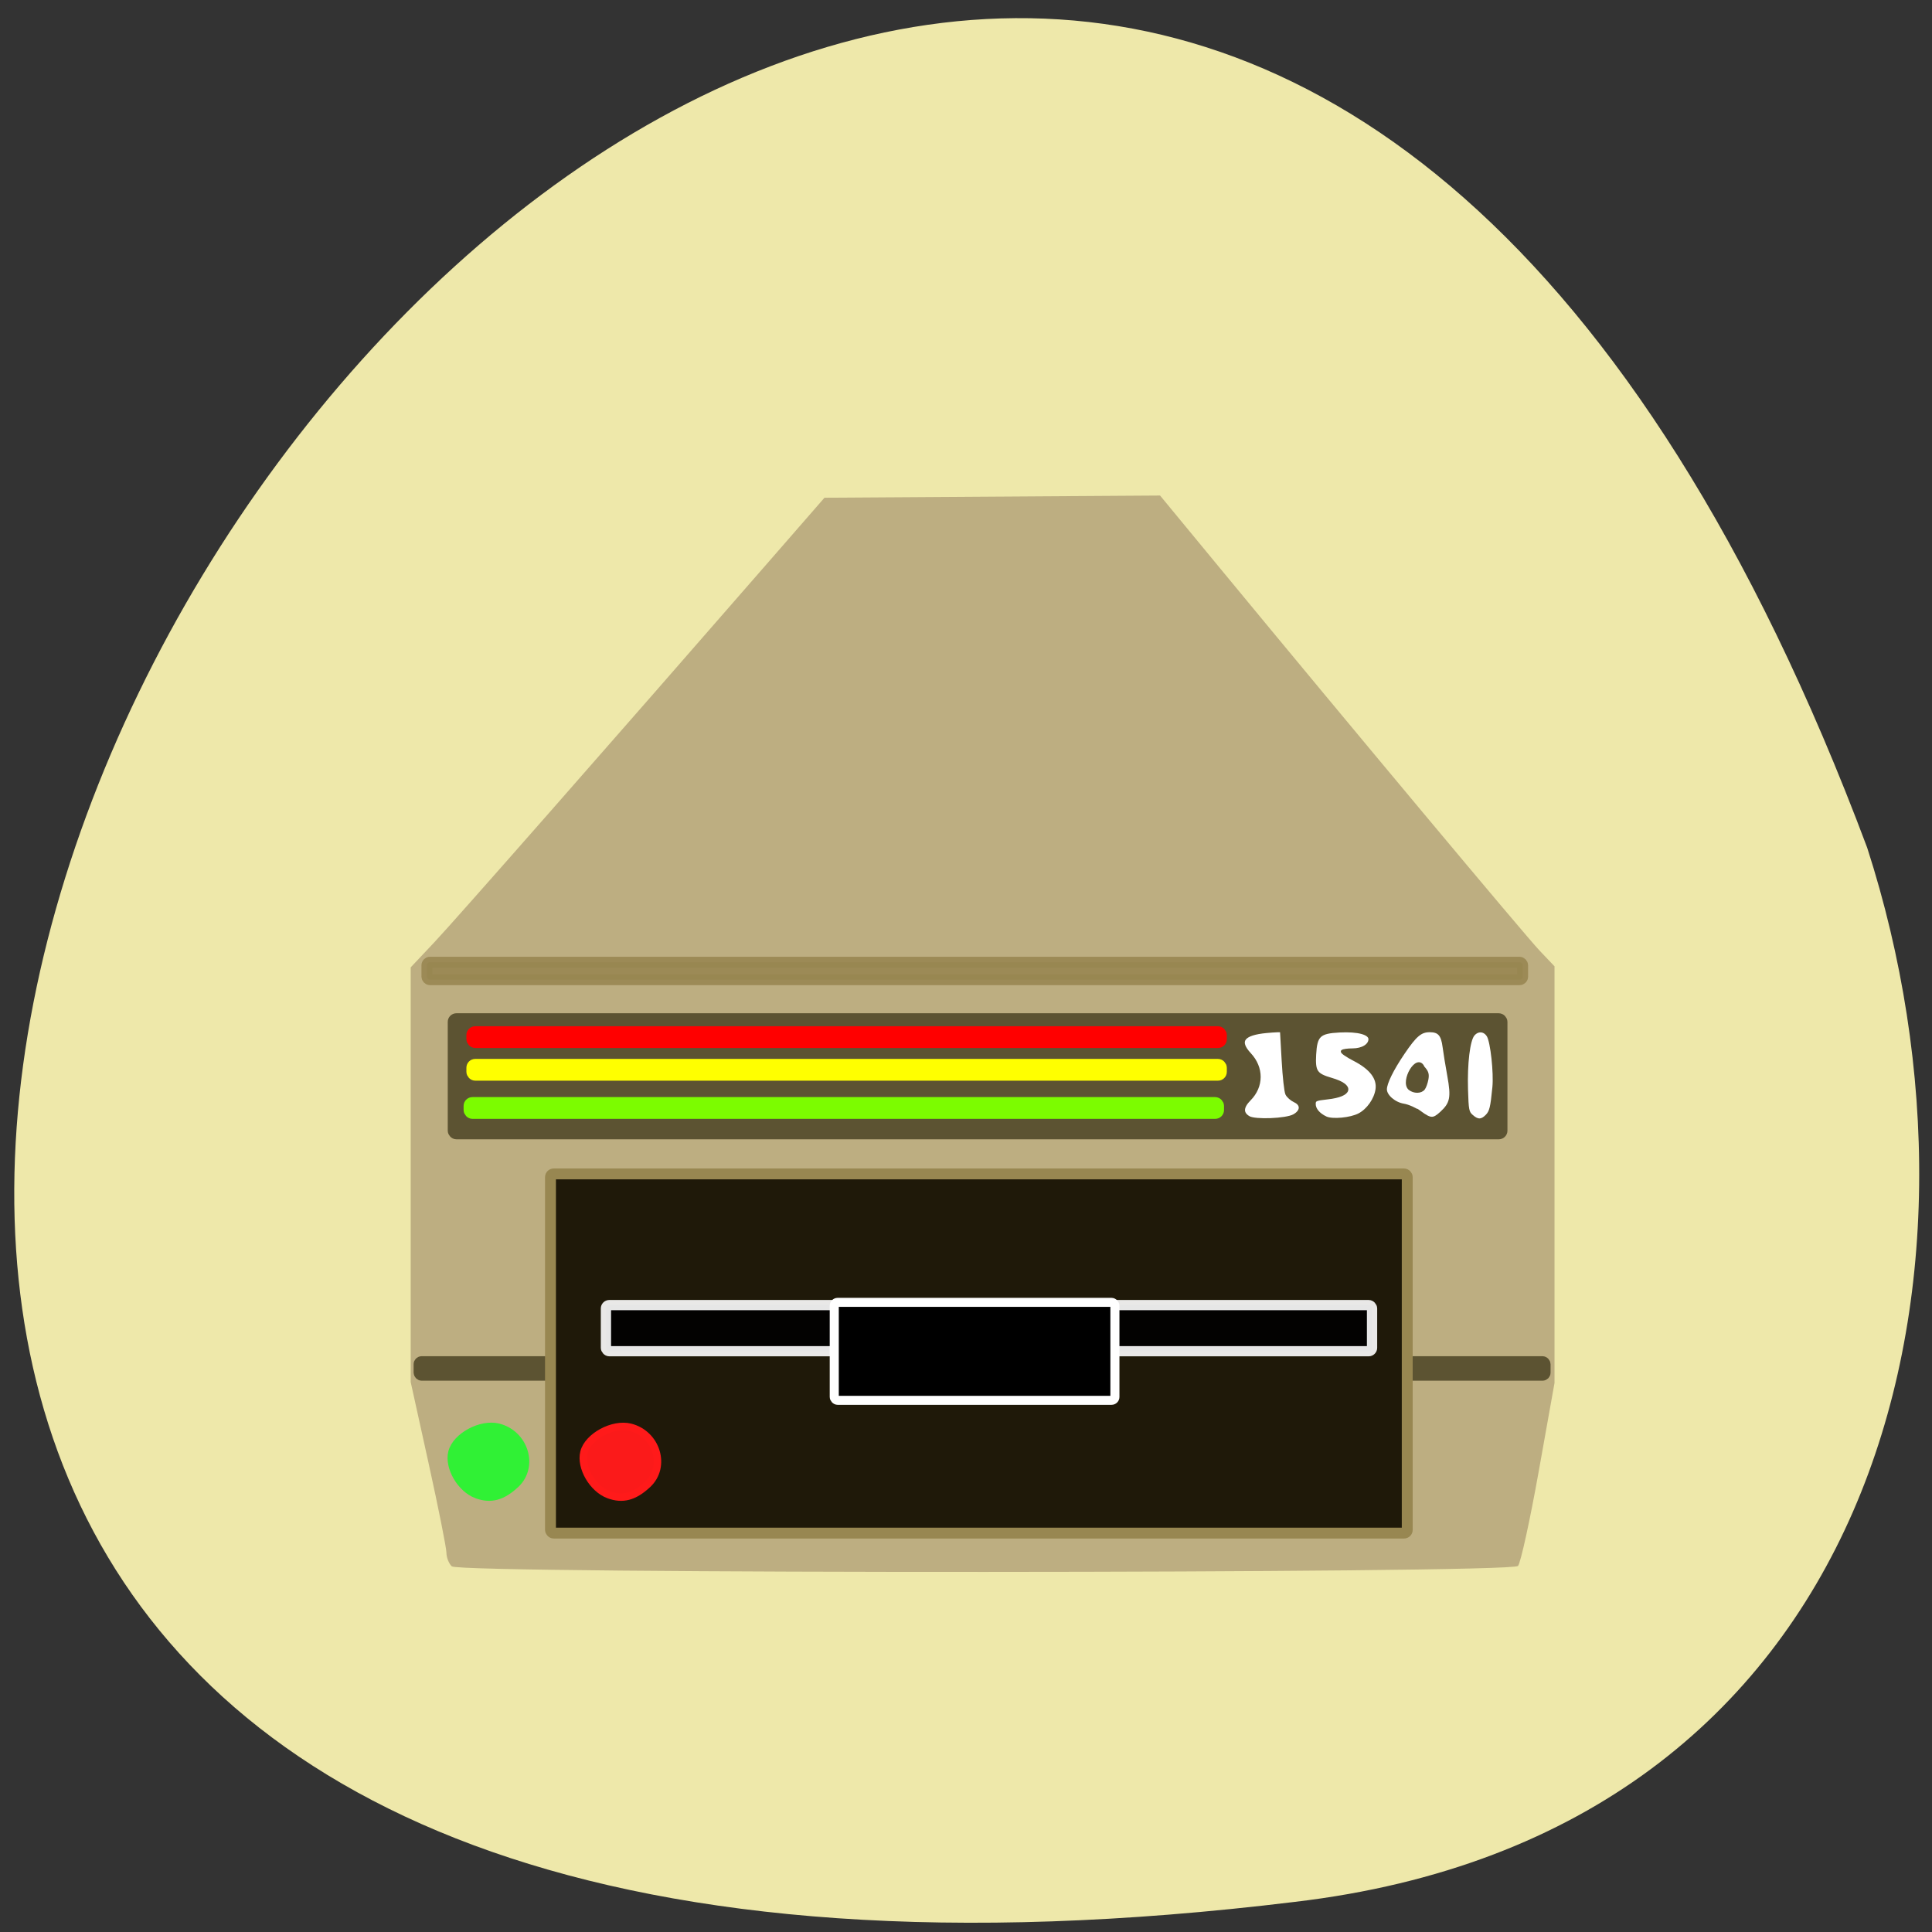 <svg xmlns="http://www.w3.org/2000/svg" viewBox="0 0 256 256"><rect x="0" y="0" width="256" height="256" fill="#333333" stroke="none"/><path d="m 171.56 252.01 c -364.53 44.46 -46.663 -466.7 75.85 -139.69 18.547 57.45 1.749 130.55 -75.85 139.69 z" fill="#eee8aa" color="#000"/><g transform="matrix(0.929 0 0 0.924 15.395 25.634)"><path d="m 47.869 196.88 c -0.421 -0.398 -0.765 -1.279 -0.766 -1.958 -0.001 -0.679 -1.148 -6.463 -2.549 -12.852 l -2.547 -11.617 v -29.737 v -29.737 l 3.346 -3.568 c 2.934 -3.128 25.18 -28.583 48.1 -55.04 l 7.571 -8.738 l 23.933 -0.158 l 23.933 -0.158 l 8.533 10.402 c 18.489 22.539 43.561 52.703 45.589 54.847 l 2.139 2.262 v 29.878 v 29.878 l -2.262 12.729 c -1.244 7 -2.569 13.08 -2.946 13.508 -0.966 1.101 -150.91 1.157 -152.07 0.056 z" fill="#bdae81"/><rect ry="0.432" rx="0.437" y="167.46" x="43.14" height="2.077" width="160.73" fill="#5c5332" stroke="#5c5332" stroke-width="1.435"/><g stroke="#988751"><rect width="147.72" height="2.363" x="49.633" y="124.83" transform="matrix(1.058 0 0 1.061 -8.193 -22.2)" rx="0.413" ry="0.407" opacity="0.9" fill="#988751" stroke-width="1.468"/><rect width="122.2" height="51.51" x="61.946" y="140.6" rx="0.462" ry="0.458" fill="#1f1909" stroke-width="1.555"/></g><g stroke="#fff"><rect width="109.27" height="6.618" x="69.856" y="159.41" rx="0.489" ry="0.486" opacity="0.9" stroke-width="1.466"/><rect ry="0.486" rx="0.489" y="159.02" x="102.42" height="14.05" width="40.03" stroke-width="1.293"/></g><path d="m 56.35 196.8 c -2.157 -0.798 -3.847 -3.708 -3.336 -5.743 0.538 -2.142 3.909 -3.967 6.245 -3.381 3.569 0.896 4.905 5.328 2.329 7.728 -1.802 1.679 -3.354 2.093 -5.237 1.396 z" transform="matrix(1.058 0 0 1.061 -8.193 -22.2)" fill="#30f135" stroke="#30f135" stroke-width="1.01"/><path d="m 70.25 186.61 c -2.281 -0.846 -4.068 -3.934 -3.528 -6.094 0.569 -2.273 4.134 -4.209 6.604 -3.587 3.774 0.95 5.187 5.653 2.463 8.199 -1.906 1.782 -3.547 2.221 -5.539 1.482 z" fill="#fb1a1a" stroke="#ff1a1a" stroke-width="1.066"/><g stroke="#5c5332"><g fill="#5c5332"><path d="m 183.75 139.86 c 0 0.502 -0.291 0.908 -0.649 0.908 -0.358 0 -0.649 -0.407 -0.649 -0.908 0 -0.502 0.291 -0.908 0.649 -0.908 0.358 0 0.649 0.407 0.649 0.908 z" transform="matrix(1.058 0 0 1.061 -8.193 -22.2)" stroke-width="1.468"/><rect width="149.59" height="16.522" x="48.07" y="118.34" rx="0.462" ry="0.458" stroke-width="1.555"/></g><g fill="#fff"><g stroke-width="0.424"><path d="m 161.54 132.51 c -1.03 -0.606 -0.992 -1.489 0.11 -2.606 1.826 -1.851 1.839 -4.517 0.032 -6.468 -1.762 -1.903 -1 -2.931 2.41 -3.252 1.156 -0.109 2.108 -0.144 2.116 -0.077 0.007 0.067 0.116 1.986 0.24 4.265 0.125 2.279 0.36 4.422 0.524 4.762 0.163 0.34 0.677 0.793 1.142 1.01 1.081 0.499 1.015 1.49 -0.14 2.114 -1.128 0.61 -5.534 0.784 -6.434 0.254 z"/><path d="m 172.53 132.56 c -1.033 -0.488 -1.649 -1.225 -1.649 -1.975 0 -0.612 0.177 -0.696 1.883 -0.883 3.437 -0.377 3.728 -1.745 0.567 -2.667 -2.215 -0.646 -2.52 -1.099 -2.389 -3.543 0.149 -2.757 0.651 -3.236 3.547 -3.383 2.65 -0.134 4.334 0.321 4.334 1.172 0 0.875 -1.063 1.531 -2.48 1.531 -0.694 0 -1.347 0.094 -1.451 0.209 -0.103 0.115 0.658 0.646 1.693 1.18 2.387 1.232 3.479 2.676 3.245 4.288 -0.208 1.431 -1.274 2.954 -2.532 3.619 -1.22 0.645 -3.834 0.893 -4.768 0.452 z"/></g><path d="m 186 131.8 c -0.659 -0.479 -1.726 -0.957 -2.371 -1.063 -1.332 -0.219 -2.595 -1.32 -2.595 -2.263 0 -0.891 0.945 -2.83 2.526 -5.18 1.745 -2.595 2.486 -3.224 3.793 -3.224 1.331 0 1.824 0.561 2.047 2.329 0.099 0.782 0.399 2.637 0.668 4.122 0.566 3.126 0.393 3.989 -1.073 5.34 -1.111 1.024 -1.513 1.015 -2.995 -0.062 z m 0.478 -3.432 c 0.168 -0.222 0.382 -0.821 0.475 -1.33 0.135 -0.742 0.029 -1.08 -0.534 -1.697 -0.836 -1.98 -3.1 1.99 -1.934 3.039 0.633 0.507 1.604 0.501 1.993 -0.012 z" stroke-width="0.421"/><path d="m 193.34 132.3 c -0.591 -0.534 -0.652 -0.851 -0.737 -3.791 -0.109 -3.762 0.285 -7.05 0.941 -7.862 0.644 -0.794 1.644 -0.725 2.157 0.148 0.522 0.89 1 5.297 0.802 7.36 -0.287 2.95 -0.425 3.515 -1 4.119 -0.734 0.763 -1.335 0.771 -2.159 0.026 z" stroke-width="0.424"/></g></g></g><g stroke-width="1.44"><rect width="99.32" height="1.446" x="62.52" y="136.7" rx="0.454" ry="0.449" fill="#f00" stroke="#f00"/><rect ry="0.449" rx="0.454" y="141.03" x="62.52" height="1.446" width="99.32" fill="#ff0" stroke="#ff0"/><rect width="99.32" height="1.446" x="62.15" y="146.09" rx="0.454" ry="0.449" fill="#7cfc00" stroke="#7cfc00"/></g></svg>